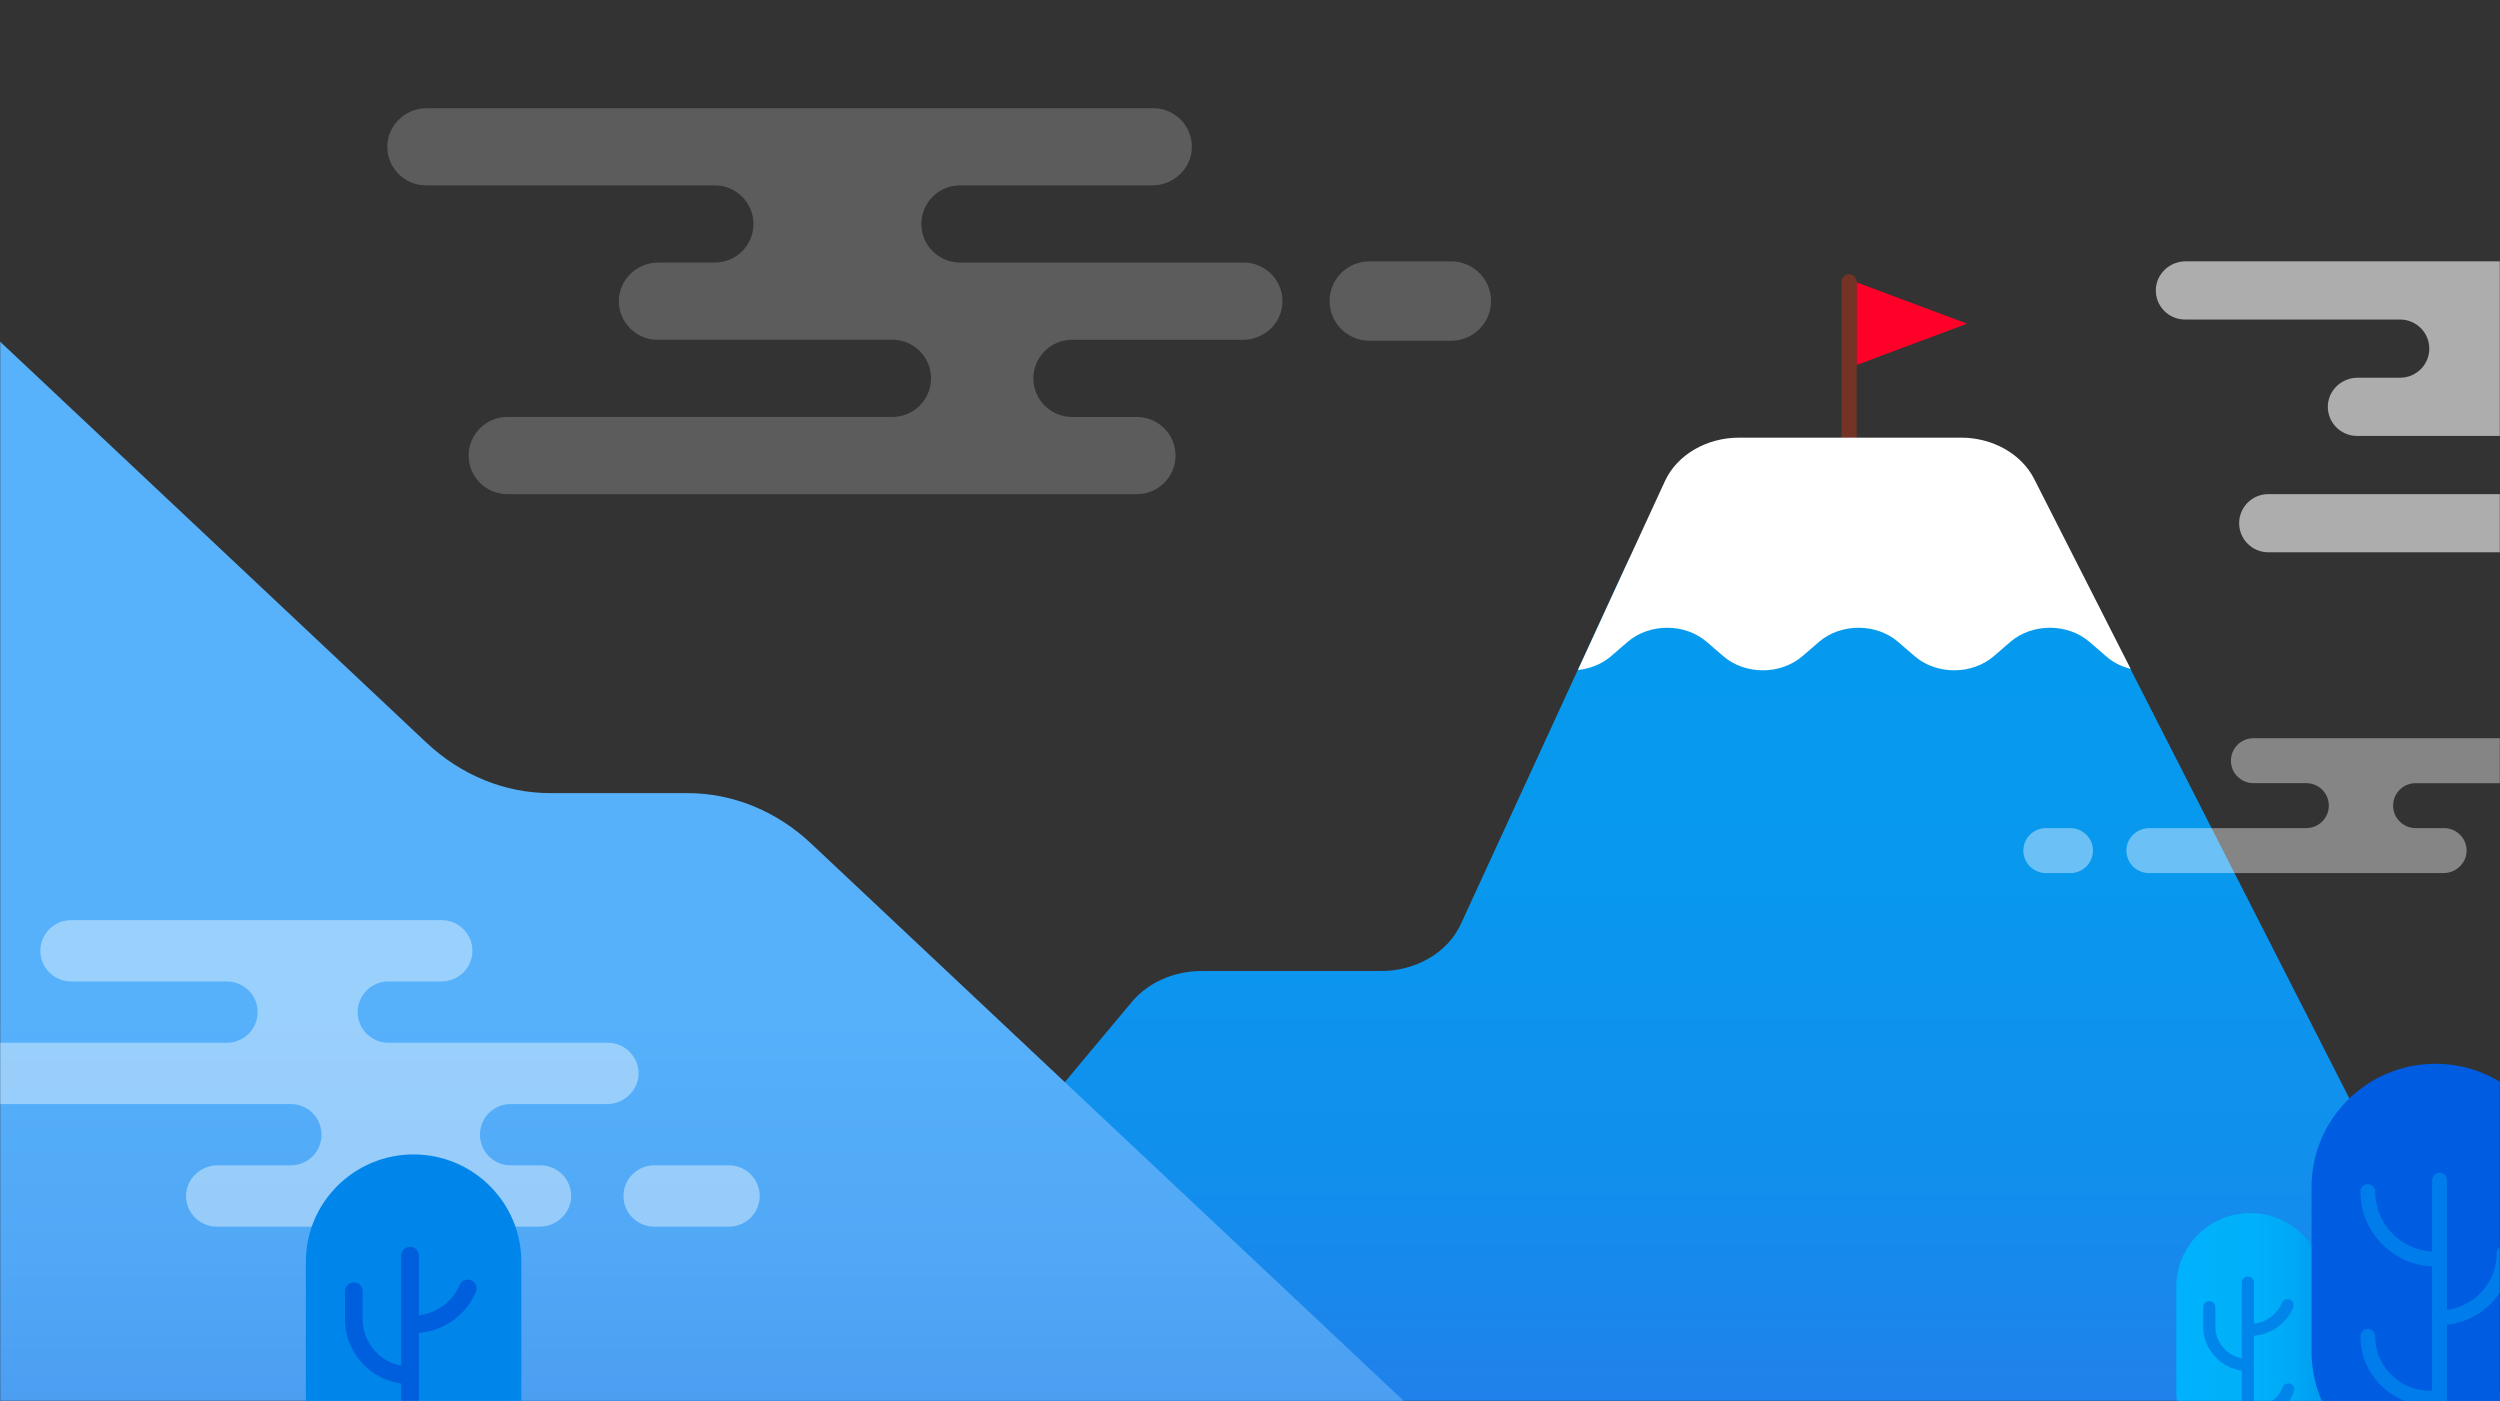 <svg width="1440" height="807" viewBox="0 0 1440 807" fill="none" xmlns="http://www.w3.org/2000/svg">
  <rect x="0" y="0" width="1440" height="807" fill="#333333" stroke="none"/>
  <g clip-path="url(#clip0_6104_6856)">
    <mask id="a" style="mask-type:luminance" maskUnits="userSpaceOnUse" x="0" y="0" width="1440" height="807">
      <path d="M1440 0H0v807h1440V0z" fill="#fff"/>
    </mask>
    <g mask="url(#a)">
      <path d="M1065.1 262.45c-2.39 0-4.34-1.937-4.34-4.327V162.35c0-2.389 1.95-4.326 4.34-4.326 2.4 0 4.35 1.937 4.35 4.326v95.773c0 2.386-1.95 4.327-4.35 4.327z" fill="#733426"/>
      <path d="M1133.03 186.43l-63.58-23.802v47.604l63.58-23.802z" fill="#FF0028"/>
    </g>
    <mask id="b" style="mask-type:luminance" maskUnits="userSpaceOnUse" x="0" y="0" width="1440" height="807">
      <path d="M1440 0H0v807h1440V0z" fill="#fff"/>
    </mask>
    <g mask="url(#b)">
      <path d="M522.616 736.571c28.319-38.785 98.663-123 129.483-159.642 9.315-11.074 24.197-17.624 40.037-17.624H795.42c20.272 0 38.497-10.684 45.99-26.967l95.427-207.355c7.492-16.279 25.717-26.967 45.99-26.967h167.523c19.62 0 37.38 10.016 45.29 25.528l273.11 535.759c14.42 28.271-9.54 60.022-45.29 60.022H299.65c-39.136 0-62.788-37.4-41.661-65.869l57.317-77.234c9.103-12.267 24.804-19.682 41.661-19.682h123.781c16.997 0 32.801-7.545 41.868-19.969z" fill="url(#paint0_linear_6104_6856)"/>
      <path d="M1213.29 378.165c4.02 3.474 8.85 5.837 13.95 7.097l-55.55-109.389c-7.34-14.45-23.87-23.784-42.14-23.784h-127.8c-18.846 0-35.784 9.926-42.755 25.053l-50.121 108.765c6.998-.69 13.788-3.349 19.152-7.989l9.428-8.151c6.309-5.451 14.575-8.177 22.842-8.177 8.266 0 16.533 2.726 22.842 8.177l9.432 8.151c6.304 5.452 14.57 8.173 22.84 8.178 8.26 0 16.53-2.726 22.83-8.178l9.44-8.151c6.31-5.451 14.57-8.177 22.84-8.177s16.53 2.726 22.84 8.177l9.43 8.151c12.62 10.904 33.07 10.904 45.68 0l9.43-8.151c12.62-10.903 33.07-10.903 45.68 0l9.71 8.398z" fill="#fff"/>
    </g>
    <mask id="c" style="mask-type:luminance" maskUnits="userSpaceOnUse" x="0" y="0" width="1440" height="807">
      <path d="M1440 0H0v807h1440V0z" fill="#fff"/>
    </mask>
    <g mask="url(#c)">
      <path d="M850.455 846.341l-383.247-360.46c-19.948-18.763-45.175-29.052-71.235-29.052h-79.092c-26.059 0-51.286-10.289-71.235-29.052L-45.571 153.872v692.469h896.026z" fill="url(#paint1_linear_6104_6856)"/>
    </g>
    <mask id="d" style="mask-type:luminance" maskUnits="userSpaceOnUse" x="0" y="0" width="1440" height="807">
      <path d="M1440 0H0v807h1440V0z" fill="#fff"/>
    </mask>
    <g mask="url(#d)" fill="#fff">
      <path opacity=".2" d="M835.902 196.258h-47.119c-12.672 0-22.941-10.236-22.941-22.856 0-12.625 10.273-22.856 22.941-22.856h47.119c12.672 0 22.941 10.235 22.941 22.856.005 12.62-10.269 22.856-22.941 22.856zm-218.362-.552h98.41c11.759 0 21.848-8.89 22.698-20.574.95-13.028-9.378-23.891-22.252-23.891H553.019c-12.326 0-22.316-9.953-22.316-22.233 0-12.28 9.99-22.233 22.316-22.233h110.713c12.159 0 22.437-9.5 22.77-21.61.347-12.562-9.774-22.856-22.306-22.856H245.867c-12.159 0-22.437 9.496-22.77 21.61-.347 12.562 9.774 22.856 22.306 22.856h166.266c12.326 0 22.316 9.953 22.316 22.233 0 12.28-9.99 22.233-22.316 22.233h-32.431c-12.159 0-22.437 9.5-22.77 21.609-.347 12.563 9.774 22.856 22.306 22.856h135.185c12.325 0 22.315 9.953 22.315 22.233 0 12.28-9.99 22.233-22.315 22.233H292.257c-12.325 0-22.315 9.953-22.315 22.233 0 12.28 9.99 22.233 22.315 22.233H654.8c12.325 0 22.315-9.953 22.315-22.233 0-12.28-9.99-22.233-22.315-22.233h-37.265c-12.325 0-22.315-9.953-22.315-22.233.004-12.275 9.994-22.233 22.32-22.233z"/>
    </g>
    <mask id="e" style="mask-type:luminance" maskUnits="userSpaceOnUse" x="0" y="0" width="1440" height="807">
      <path d="M1440 0H0v807h1440V0z" fill="#fff"/>
    </mask>
    <g mask="url(#e)">
      <path opacity=".6" d="M1537.65 251.089h82.91c8.86 0 16.47-6.702 17.11-15.508.71-9.823-7.07-18.014-16.78-18.014h-131.88c-9.29 0-16.82-7.505-16.82-16.758 0-9.259 7.53-16.759 16.82-16.759h83.47c9.16 0 16.91-7.16 17.16-16.288.26-9.473-7.36-17.234-16.81-17.234h-313.91c-9.16 0-16.91 7.16-17.16 16.288-.26 9.473 7.36 17.234 16.81 17.234h123.88c9.29 0 16.82 7.505 16.82 16.759 0 9.258-7.53 16.758-16.82 16.758H1358c-9.17 0-16.91 7.16-17.17 16.288-.26 9.473 7.37 17.234 16.82 17.234h101.91c9.29 0 16.82 7.505 16.82 16.759 0 9.258-7.53 16.759-16.82 16.759h-152.99c-9.3 0-16.82 7.505-16.82 16.758 0 9.258 7.53 16.759 16.82 16.759h259.18c9.29 0 16.82-7.505 16.82-16.759 0-9.258-7.53-16.758-16.82-16.758h-28.1c-9.29 0-16.82-7.506-16.82-16.759 0-9.258 7.53-16.759 16.82-16.759z" fill="#fff"/>
    </g>
    <mask id="f" style="mask-type:luminance" maskUnits="userSpaceOnUse" x="0" y="0" width="1440" height="807">
      <path d="M1440 0H0v807h1440V0z" fill="#fff"/>
    </mask>
    <g opacity=".4" fill="#fff" mask="url(#f)">
      <path d="M130.667 600.614H-4.815c-9.22 0-17.118 6.923-17.914 16.078-.914 10.464 7.34 19.238 17.653 19.238h172.557c9.788 0 17.721 7.904 17.721 17.655 0 9.751-7.933 17.655-17.721 17.655h-42.282c-9.598 0-17.883 7.815-18.031 17.373-.153 9.881 7.839 17.938 17.721 17.938h186.07c9.599 0 17.883-7.815 18.032-17.373.153-9.881-7.839-17.938-17.717-17.938h-17.109c-9.787 0-17.721-7.904-17.721-17.655 0-9.751 7.934-17.655 17.721-17.655h55.607c9.598 0 17.883-7.815 18.031-17.373.153-9.882-7.839-17.938-17.721-17.938H223.749c-9.787 0-17.721-7.904-17.721-17.656 0-9.751 7.934-17.655 17.721-17.655h30.645c9.788 0 17.721-7.904 17.721-17.655 0-9.752-7.933-17.656-17.721-17.656H40.954c-9.787 0-17.72 7.904-17.72 17.656 0 9.751 7.933 17.655 17.72 17.655h89.713c9.787 0 17.721 7.904 17.721 17.655 0 9.747-7.934 17.651-17.721 17.651zm289.197 105.937h-43.007c-9.787 0-17.721-7.904-17.721-17.655 0-9.752 7.934-17.656 17.721-17.656h43.007c9.787 0 17.721 7.904 17.721 17.656 0 9.751-7.934 17.655-17.721 17.655z"/>
    </g>
    <mask id="g" style="mask-type:luminance" maskUnits="userSpaceOnUse" x="0" y="0" width="1440" height="807">
      <path d="M1440 0H0v807h1440V0z" fill="#fff"/>
    </mask>
    <g opacity=".4" fill="#fff" mask="url(#g)">
      <path d="M1192.54 502.887h-14.1c-7.18 0-12.99-5.797-12.99-12.944 0-7.151 5.81-12.943 12.99-12.943h14.1c7.17 0 12.99 5.797 12.99 12.943 0 7.151-5.82 12.944-12.99 12.944zm266.86-77.67H1298c-7.18 0-12.99 5.797-12.99 12.944 0 7.151 5.82 12.943 12.99 12.943h30.41c7.18 0 12.99 5.797 12.99 12.943 0 7.151-5.81 12.944-12.99 12.944h-90.36c-6.85 0-12.72 5.174-13.22 11.979-.55 7.586 5.47 13.912 12.96 13.912h169.71c7.08 0 13.06-5.528 13.26-12.58.2-7.317-5.69-13.307-12.99-13.307h-16.33c-7.18 0-13-5.797-13-12.943 0-7.151 5.82-12.943 13-12.943h67.96c7.18 0 12.99-5.797 12.99-12.944.01-7.151-5.81-12.948-12.99-12.948z"/>
    </g>
    <mask id="h" style="mask-type:luminance" maskUnits="userSpaceOnUse" x="0" y="0" width="1440" height="807">
      <path d="M1440 0H0v807h1440V0z" fill="#fff"/>
    </mask>

    <mask id="i" style="mask-type:luminance" maskUnits="userSpaceOnUse" x="0" y="0" width="1440" height="807">
      <path d="M1440 0H0v807h1440V0z" fill="#fff"/>
    </mask>
    <g mask="url(#i)">
      <path d="M238.225 876.034c34.272 0 62.051-27.68 62.051-61.82v-87.439c0-34.145-27.783-61.82-62.051-61.82-34.272 0-62.05 27.68-62.05 61.82v87.439c0 34.14 27.783 61.82 62.05 61.82z" fill="#0086EB"/>
      <path d="M236.16 927.857c-2.817 0-5.099-2.273-5.099-5.079V723.224c0-2.806 2.282-5.079 5.099-5.079s5.098 2.273 5.098 5.079v199.554c0 2.802-2.281 5.079-5.098 5.079z" fill="#005FDD"/>
      <path d="M238.153 767.869h-1.409c-2.817 0-5.098-2.273-5.098-5.079 0-2.807 2.281-5.08 5.098-5.08h1.409c11.61 0 22.036-6.886 26.559-17.539a5.104 5.104 0 016.678-2.699c2.592 1.094 3.807 4.071 2.709 6.654-6.12 14.427-20.228 23.743-35.946 23.743zm-1.993 29.371c-20.646 0-37.44-16.732-37.44-37.302v-16.153c0-2.807 2.281-5.08 5.098-5.08 2.817 0 5.099 2.273 5.099 5.08v16.149c0 14.965 12.222 27.142 27.247 27.142 2.817 0 5.099 2.273 5.099 5.08 0 2.806-2.286 5.084-5.103 5.084zm4.891 40.283h-4.891c-2.817 0-5.099-2.274-5.099-5.08 0-2.807 2.282-5.08 5.099-5.08h4.887c10.782 0 20.268-6.465 24.178-16.476a5.102 5.102 0 016.597-2.892 5.071 5.071 0 012.903 6.573c-2.61 6.685-7.124 12.392-13.05 16.507-6.071 4.219-13.203 6.448-20.624 6.448z" fill="#005FDD"/>
    </g>
    <mask id="j" style="mask-type:luminance" maskUnits="userSpaceOnUse" x="0" y="0" width="1440" height="807">
      <path d="M1440 0H0v807h1440V0z" fill="#fff"/>
    </mask>
    <g mask="url(#j)">
      <path d="M1296.21 843.849c23.56 0 42.67-19.032 42.67-42.507v-60.121c0-23.475-19.11-42.507-42.67-42.507-23.56 0-42.66 19.032-42.66 42.507v60.121c0 23.475 19.09 42.507 42.66 42.507z" fill="url(#paint2_linear_6104_6856)"/>
      <path d="M1294.79 879.482a3.501 3.501 0 01-3.51-3.492V738.782a3.501 3.501 0 013.51-3.493 3.5 3.5 0 013.5 3.493V875.99a3.499 3.499 0 01-3.5 3.492z" fill="#0086EB"/>
      <path d="M1296.16 769.479h-.97a3.501 3.501 0 01-3.51-3.492 3.501 3.501 0 013.51-3.493h.97c7.98 0 15.15-4.734 18.26-12.06a3.503 3.503 0 014.59-1.856 3.498 3.498 0 011.87 4.577c-4.21 9.917-13.91 16.324-24.72 16.324zm-1.37 20.193c-14.19 0-25.75-11.504-25.75-25.649v-11.105c0-1.928 1.58-3.493 3.51-3.493 1.94 0 3.51 1.565 3.51 3.493v11.105c0 10.294 8.4 18.664 18.73 18.664a3.5 3.5 0 013.5 3.493 3.499 3.499 0 01-3.5 3.492zm3.36 27.698h-3.36a3.501 3.501 0 01-3.51-3.492 3.501 3.501 0 013.51-3.493h3.36c7.41 0 13.94-4.447 16.62-11.325a3.516 3.516 0 014.54-1.99c1.8.699 2.7 2.721 2 4.519-3.75 9.585-12.83 15.781-23.16 15.781z" fill="#0086EB"/>
    </g>
    <mask id="k" style="mask-type:luminance" maskUnits="userSpaceOnUse" x="0" y="0" width="1440" height="807">
      <path d="M1440 0H0v807h1440V0z" fill="#fff"/>
    </mask>
    <g mask="url(#k)">
      <path d="M1402.8 849.699c-39.4 0-71.34-31.823-71.34-71.074v-94.814c0-39.251 31.94-71.074 71.34-71.074 39.4 0 71.34 31.823 71.34 71.074v94.814c0 39.256-31.94 71.074-71.34 71.074z" fill="#005CE1"/>
      <path d="M1405.17 897.362a4.255 4.255 0 01-4.26-4.246V679.732a4.255 4.255 0 014.26-4.246c2.36 0 4.27 1.901 4.27 4.246v213.384c0 2.345-1.91 4.246-4.27 4.246z" fill="#007DEB"/>
      <path d="M1404.5 729.465h-1.62c-23.85 0-43.25-19.332-43.25-43.098 0-2.345 1.9-4.246 4.26-4.246 2.35 0 4.26 1.901 4.26 4.246 0 19.085 15.58 34.611 34.74 34.611h1.62c2.35 0 4.26 1.901 4.26 4.246 0 2.345-1.91 4.241-4.27 4.241zm.67 33.764a4.255 4.255 0 01-4.26-4.246c0-2.344 1.91-4.245 4.26-4.245 18.16 0 32.93-14.715 32.93-32.8 0-2.345 1.9-4.246 4.26-4.246 2.35 0 4.26 1.901 4.26 4.246 0 22.771-18.59 41.291-41.45 41.291zm0 46.313h-5.62c-22.01 0-39.92-17.848-39.92-39.781 0-2.344 1.9-4.245 4.26-4.245 2.35 0 4.26 1.901 4.26 4.245 0 17.257 14.09 31.294 31.41 31.294h5.62c2.35 0 4.26 1.901 4.26 4.246 0 2.345-1.91 4.241-4.27 4.241z" fill="#007DEB"/>
    </g>    
  </g>
  <defs>
    <linearGradient id="paint0_linear_6104_6856" x1="861.545" y1="295.463" x2="861.545" y2="870.488" gradientUnits="userSpaceOnUse">
      <stop stop-color="#059BEF"/>
      <stop offset=".37" stop-color="#0898EE"/>
      <stop offset=".675" stop-color="#128EED"/>
      <stop offset=".956" stop-color="#247DEA"/>
      <stop offset="1" stop-color="#277AE9"/>
    </linearGradient>
    <linearGradient id="paint1_linear_6104_6856" x1="402.441" y1="292.801" x2="402.441" y2="838.454" gradientUnits="userSpaceOnUse">
      <stop stop-color="#57B2FB"/>
      <stop offset=".535" stop-color="#56B0FA"/>
      <stop offset=".789" stop-color="#51A8F6"/>
      <stop offset=".984" stop-color="#4A9BF0"/>
      <stop offset="1" stop-color="#499AEF"/>
    </linearGradient>
    <linearGradient id="paint2_linear_6104_6856" x1="1253.54" y1="771.282" x2="1338.87" y2="771.282" gradientUnits="userSpaceOnUse">
      <stop stop-color="#00B2FB"/>
      <stop offset=".541" stop-color="#00B0FA"/>
      <stop offset=".798" stop-color="#00A8F6"/>
      <stop offset=".995" stop-color="#009BEF"/>
      <stop offset="1" stop-color="#009BEF"/>
    </linearGradient>
    <linearGradient id="paint3_linear_6104_6856" x1="286.558" y1="245.714" x2="282.855" y2="265.69" gradientUnits="userSpaceOnUse">
      <stop stop-color="#3D3C3E"/>
      <stop offset=".079" stop-color="#313032"/>
      <stop offset=".26" stop-color="#1B1B1C"/>
      <stop offset=".458" stop-color="#0C0C0C"/>
      <stop offset=".684" stop-color="#030303"/>
      <stop offset="1"/>
    </linearGradient>
    <linearGradient id="paint4_linear_6104_6856" x1="346.974" y1="256.913" x2="343.271" y2="276.889" gradientUnits="userSpaceOnUse">
      <stop stop-color="#3D3C3E"/>
      <stop offset=".079" stop-color="#313032"/>
      <stop offset=".26" stop-color="#1B1B1C"/>
      <stop offset=".458" stop-color="#0C0C0C"/>
      <stop offset=".684" stop-color="#030303"/>
      <stop offset="1"/>
    </linearGradient>
    <linearGradient id="paint5_linear_6104_6856" x1="656.867" y1="502.404" x2="652.931" y2="521.971" gradientUnits="userSpaceOnUse">
      <stop stop-color="#3D3C3E"/>
      <stop offset=".079" stop-color="#313032"/>
      <stop offset=".26" stop-color="#1B1B1C"/>
      <stop offset=".458" stop-color="#0C0C0C"/>
      <stop offset=".684" stop-color="#030303"/>
      <stop offset="1"/>
    </linearGradient>
    <linearGradient id="paint6_linear_6104_6856" x1="716.044" y1="514.307" x2="712.108" y2="533.874" gradientUnits="userSpaceOnUse">
      <stop stop-color="#3D3C3E"/>
      <stop offset=".079" stop-color="#313032"/>
      <stop offset=".26" stop-color="#1B1B1C"/>
      <stop offset=".458" stop-color="#0C0C0C"/>
      <stop offset=".684" stop-color="#030303"/>
      <stop offset="1"/>
    </linearGradient>
    <linearGradient id="paint7_linear_6104_6856" x1="1048.35" y1="585.71" x2="1051.57" y2="601.521" gradientUnits="userSpaceOnUse">
      <stop stop-color="#3D3C3E"/>
      <stop offset=".079" stop-color="#313032"/>
      <stop offset=".26" stop-color="#1B1B1C"/>
      <stop offset=".458" stop-color="#0C0C0C"/>
      <stop offset=".684" stop-color="#030303"/>
      <stop offset="1"/>
    </linearGradient>
    <linearGradient id="paint8_linear_6104_6856" x1="1093.11" y1="608.391" x2="1088.15" y2="623.747" gradientUnits="userSpaceOnUse">
      <stop stop-color="#3D3C3E"/>
      <stop offset=".079" stop-color="#313032"/>
      <stop offset=".26" stop-color="#1B1B1C"/>
      <stop offset=".458" stop-color="#0C0C0C"/>
      <stop offset=".684" stop-color="#030303"/>
      <stop offset="1"/>
    </linearGradient>
    <clipPath id="clip0_6104_6856">
      <path fill="#fff" d="M0 0h1440v807H0z"/>
    </clipPath>
  </defs>
</svg>